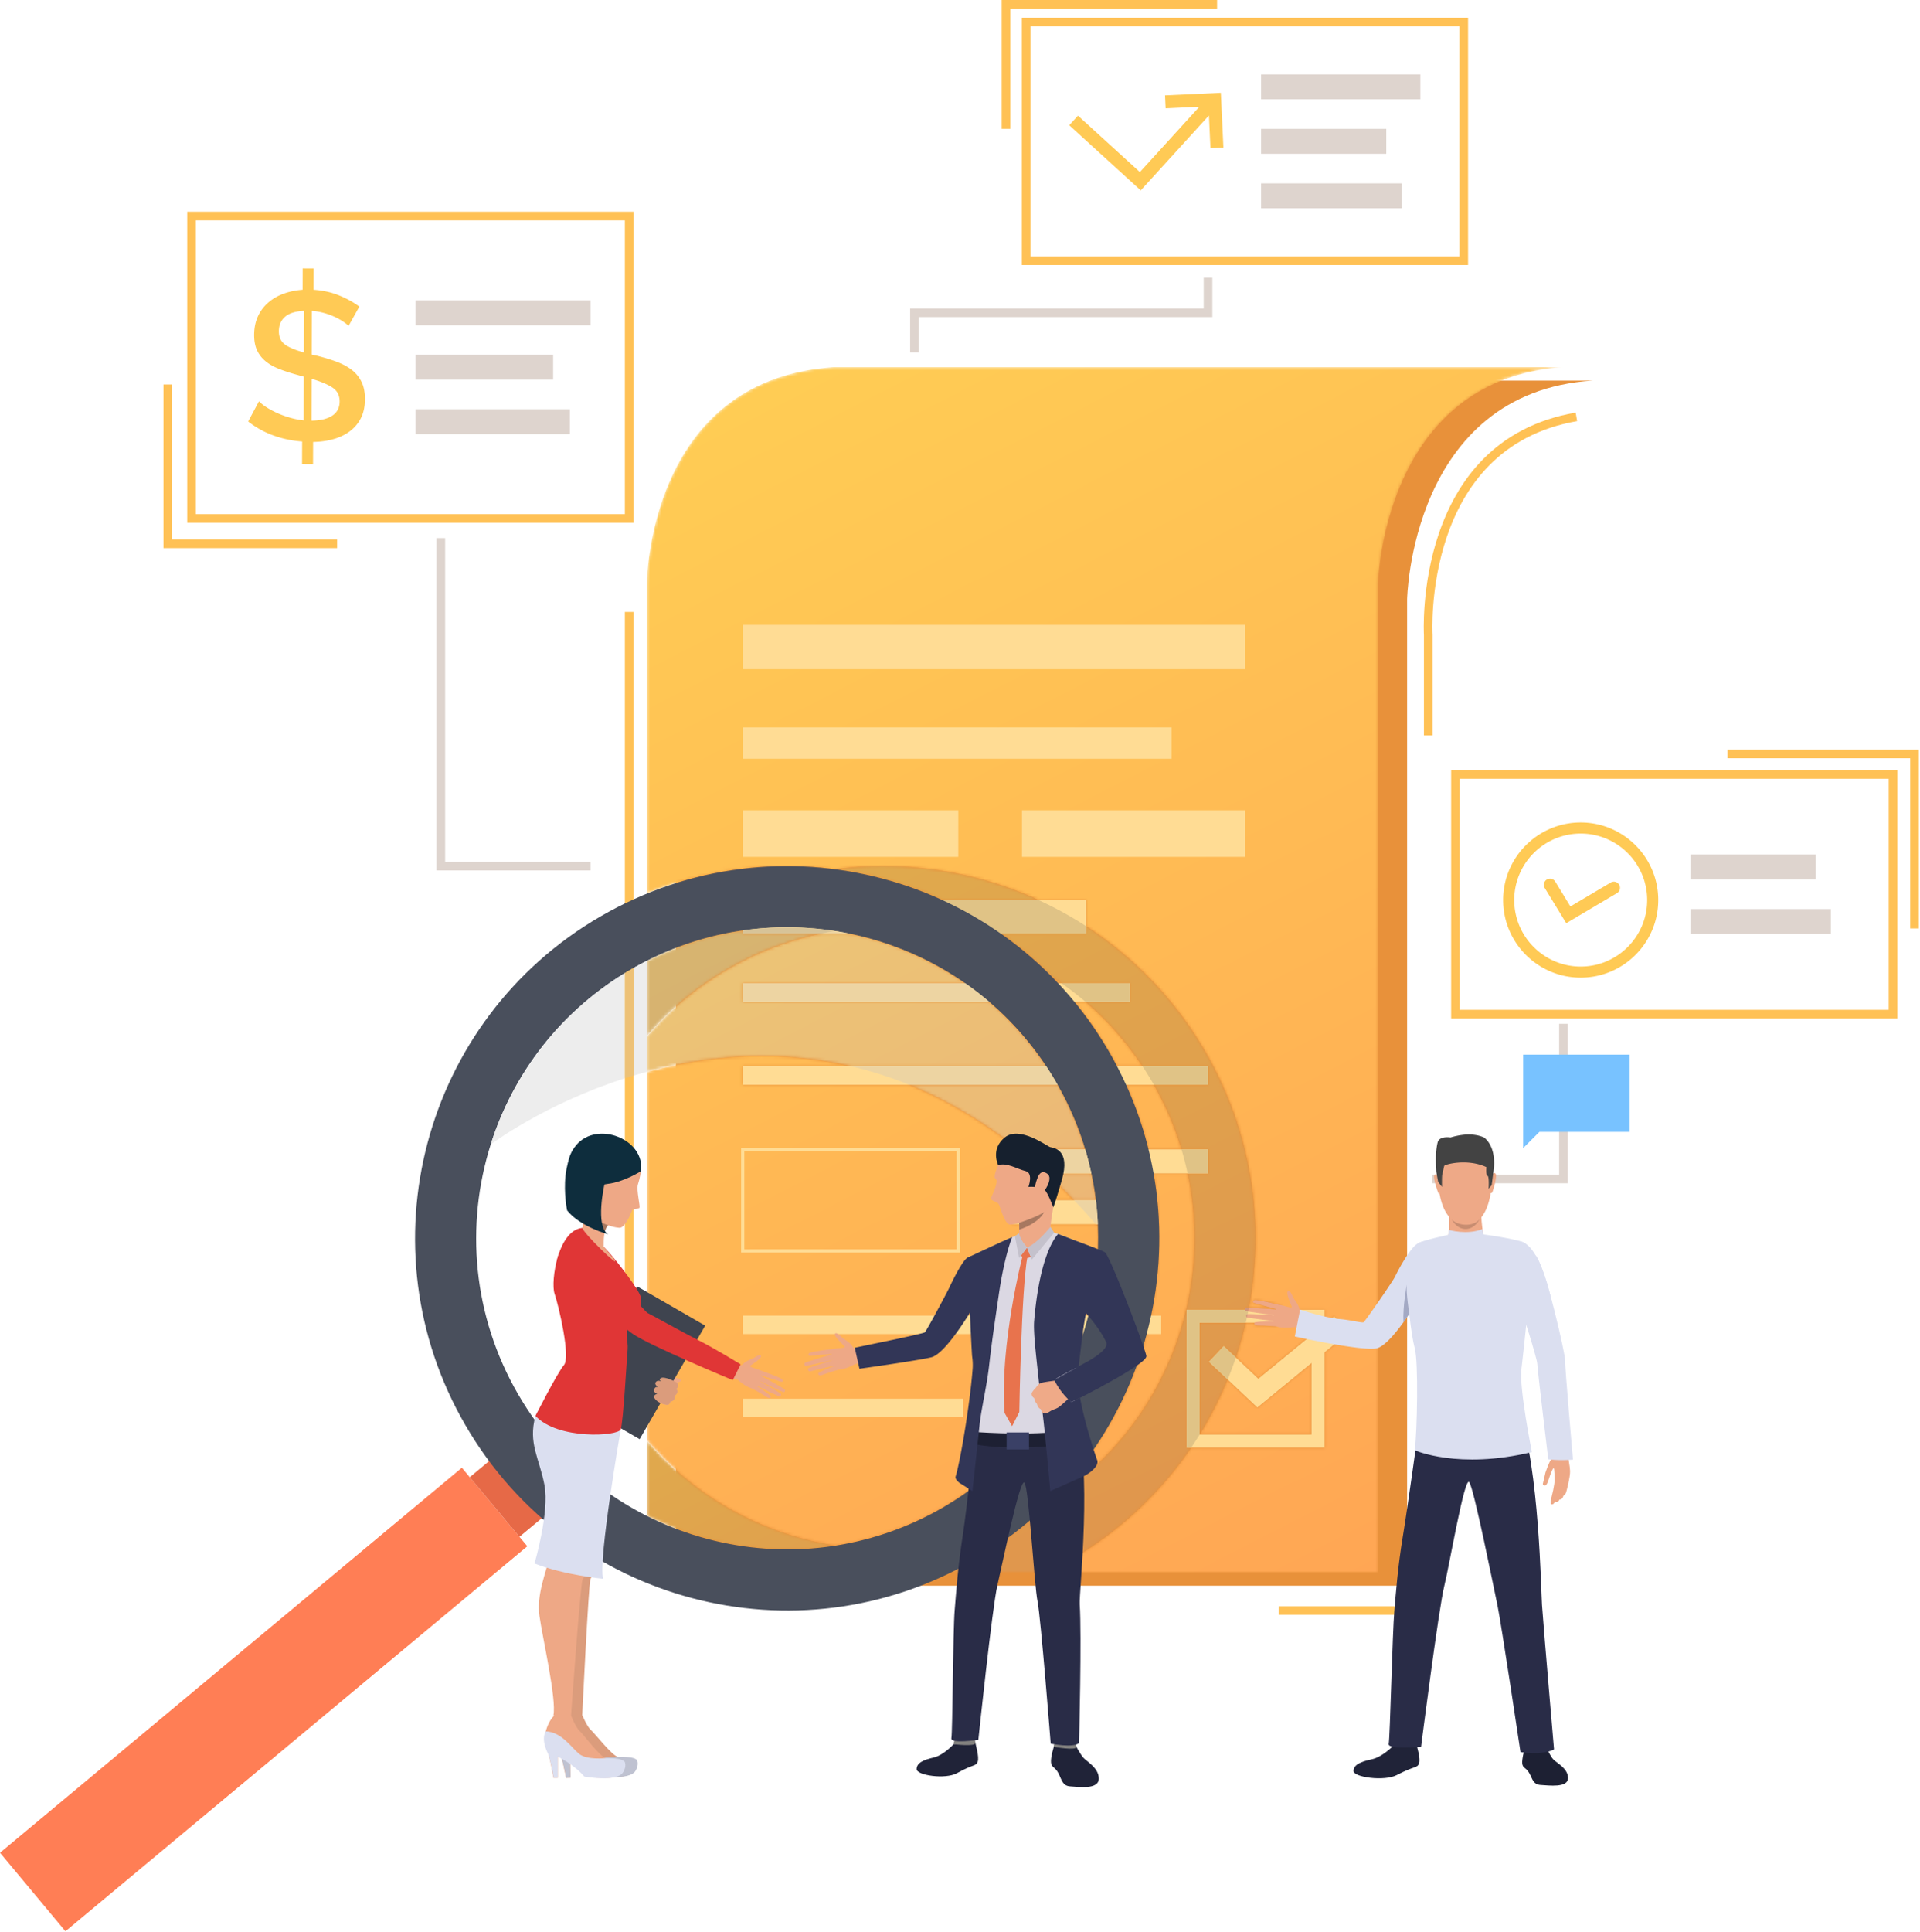 <svg xmlns="http://www.w3.org/2000/svg" xmlns:xlink="http://www.w3.org/1999/xlink" width="688" height="692" viewBox="0 0 688 692">
    <defs>
        <path id="a" d="M262.357 432.014h-118.38a136.844 136.844 0 0 0 8.15-4.367c17.886-10.387 32.451-24.29 43.338-40.334h47.743V353.23l8.374-6.884-4.917-5.981-3.457 2.841v-5.28h-15.923l.321-1.615s-7.507-1.843-9.183-1.843c-.136 0-.233.012-.283.04-.704.344-.794.828.016 1.06.813.236 8.409 2.323 8.409 2.323s-7.577-.562-10.415-.655c5.788-30.402 1.073-62.954-15.691-91.824-10.879-18.734-25.63-33.833-42.64-44.866v-9.368H140.76a133.977 133.977 0 0 0-55.707-12.151c-5.741 0-11.49.37-17.232 1.121a133.482 133.482 0 0 0-17.267-1.122c-16.88 0-33.922 3.208-50.206 9.869V78.699S.05 4.76 67.171.295h261.683c-8.398.542-15.738 2.244-22.145 4.797-43.412 17.284-44.352 73.607-44.352 73.607v353.315m-194.338-9.555c-25.823-4.038-50.047-17.089-67.67-37.825v27.151-159.092c12.388-3.364 26.31-5.664 41.22-5.664 10.29 0 21.045 1.096 32.094 3.694H34.755v6.616H94.38c12.9 5.246 26.028 12.768 39.117 23.16h-2.144v8.602h12.234c3.29 3 6.577 6.198 9.845 9.594h-22.08v8.598h29.962c.24.279.484.562.728.84 1.479 39.838-18.53 79.165-55.409 100.582-12.288 7.14-25.374 11.661-38.614 13.744m77.674-16.535c30.372-30.81 43.763-74.624 36.291-116.823h12.188c1.347 6.31 2.129 12.68 2.365 19.032.05 1.382.081 2.75.081 4.131 0 36.733-18.188 72.525-50.925 93.66m92.87-23.256h-40.086a133.602 133.602 0 0 0 10.054-19.73l10.643 10.035 19.388-15.927v25.622m-19.036-20.004l-8.056-7.596a134.7 134.7 0 0 0 3.554-12.498h3.151c-.163.306-.348 1.034 1.37 1.034.047 0 .093-.004.14-.004.1 0 .205-.004.321-.004 2.04 0 6.082.337 6.082.337l.271-1.363h12.203v4.453l-19.036 15.64M191.973 280.5h-11.808a132.607 132.607 0 0 0-8.045-23.16h9.95a111.708 111.708 0 0 1 9.903 23.16m-13.969-29.776h-9.113c-.93-1.781-1.909-3.554-2.927-5.308a133.995 133.995 0 0 0-12.389-17.848h3.933a111.077 111.077 0 0 1 20.496 23.156m-34.499 0a110.983 110.983 0 0 0-20.5-23.156h.004a111.077 111.077 0 0 1 20.496 23.156m5.428-29.772h-1.173c-.705-.747-1.417-1.49-2.133-2.219a109.4 109.4 0 0 1 3.306 2.219m-34.499 0a111.744 111.744 0 0 0-41.979-17.863h.004a111.727 111.727 0 0 1 41.975 17.863"/>
        <linearGradient id="b" x1="78.84%" x2="22.158%" y1="124.048%" y2="-21.486%">
            <stop offset="0%" stop-color="#FF9F54"/>
            <stop offset="100%" stop-color="#FFD254"/>
        </linearGradient>
        <path id="d" d="M76.226 253.15H41.731a134.546 134.546 0 0 0 8.146-4.367A133.265 133.265 0 0 0 77.94 227.06c32.738-21.134 50.926-56.927 50.926-93.66 0-1.382-.03-2.748-.081-4.13a110.874 110.874 0 0 0-2.366-19.033h7.317v-8.602h-9.516a111.708 111.708 0 0 0-9.903-23.16h19.42V71.86h-23.485a111.077 111.077 0 0 0-20.496-23.155h15.9v-6.617H81.182a109.398 109.398 0 0 0-3.307-2.218 132.488 132.488 0 0 0-18.529-15.645h30.72v-2.543c17.012 11.033 31.763 26.132 42.642 44.866 16.763 28.87 21.479 61.422 15.69 91.825-.247-.008-.46-.012-.626-.012-.202 0-.341.008-.4.023-.212.05-.379.376-.402.678h-20.906v49.389h1.65c-10.887 16.043-25.452 29.946-43.338 40.333-2.691 1.556-5.401 3.016-8.15 4.367m54.5-49.346h-.016v-40.097h16.562a134.7 134.7 0 0 1-3.554 12.497l-4.351-4.1-5.308 5.633 6.72 6.338a133.601 133.601 0 0 1-10.054 19.729M73.01 12.314H38.514A134.167 134.167 0 0 0 .07 1.284 132.765 132.765 0 0 1 17.302.161c19.245 0 38.274 4.173 55.707 12.152"/>
        <linearGradient id="e" x1="93.571%" x2="17.855%" y1="141.037%" y2="-107.313%">
            <stop offset="0%" stop-color="#E08D4D"/>
            <stop offset="100%" stop-color="#E0BB4D"/>
        </linearGradient>
        <path id="g" d="M50.783 39.362A112.027 112.027 0 0 1 .348 27.344V.194c17.624 20.735 41.848 33.786 67.67 37.824a110.91 110.91 0 0 1-17.235 1.344"/>
        <linearGradient id="h" x1="484.524%" x2="9.289%" y1="162.574%" y2="-374.831%">
            <stop offset="0%" stop-color="#E08D4D"/>
            <stop offset="100%" stop-color="#E0BB4D"/>
        </linearGradient>
        <path id="j" d="M162.042 105.266c-.244-.278-.488-.561-.728-.84h.693l.035.84m-.755-9.438h-7.855a210.654 210.654 0 0 0-9.845-9.594h16.09a110.198 110.198 0 0 1 1.61 9.594m-3.813-18.197h-23.977c-13.09-10.39-26.218-17.913-39.117-23.159h53.186c4.251 7.48 7.542 15.25 9.908 23.16M.348 49.825V10.081v27.124c7.972-9.357 17.635-17.538 28.87-24.065C40.082 6.83 51.568 2.563 63.233.22h9.222a111.744 111.744 0 0 1 41.979 17.864h-79.68V24.7h88.252a110.983 110.983 0 0 1 20.5 23.156H73.662c-11.05-2.598-21.804-3.694-32.095-3.694-14.909 0-28.83 2.3-41.22 5.664"/>
        <linearGradient id="k" x1="202.777%" x2="3.888%" y1="162.589%" y2="-89.85%">
            <stop offset="0%" stop-color="#ECAA76"/>
            <stop offset="100%" stop-color="#ECCD76"/>
        </linearGradient>
        <path id="m" d="M.348 38.367V11.243A111.002 111.002 0 0 1 34.755.347v1.035h28.478c-11.665 2.342-23.151 6.609-34.015 12.92C17.983 20.828 8.32 29.008.348 38.366"/>
        <linearGradient id="n" x1="521.394%" x2="9.996%" y1="352.632%" y2="-251.435%">
            <stop offset="0%" stop-color="#D79D70"/>
            <stop offset="100%" stop-color="#D7BD70"/>
        </linearGradient>
    </defs>
    <g fill="none" fill-rule="evenodd">
        <path fill="#E8913A" d="M570.703 136.357H309.02c-67.117 4.466-66.822 78.404-66.822 78.404v353.315H504.21V214.761s1.239-74.186 66.493-78.404"/>
        <path fill="#FFC155" d="M223.905 491.16h3.097V219.228h-3.097zM369.253 91.84h153.71V9.42h-153.71v82.42zm-3.097 3.098H526.06V6.324H366.156v88.614zM70.19 184.184h153.715V78.937H70.19v105.247zm-3.097 3.097h159.909V75.84H67.093v111.44zM523.083 361.752h153.71V279h-153.71v82.752zm-3.097 3.097h159.905v-88.946H519.986v88.946z"/>
        <g transform="translate(231.388 131.265)">
            <mask id="c" fill="#fff">
                <use xlink:href="#a"/>
            </mask>
            <path fill="url(#b)" d="M262.357 432.014h-118.38a136.844 136.844 0 0 0 8.15-4.367c17.886-10.387 32.451-24.29 43.338-40.334h47.743V353.23l8.374-6.884-4.917-5.981-3.457 2.841v-5.28h-15.923l.321-1.615s-7.507-1.843-9.183-1.843c-.136 0-.233.012-.283.04-.704.344-.794.828.016 1.06.813.236 8.409 2.323 8.409 2.323s-7.577-.562-10.415-.655c5.788-30.402 1.073-62.954-15.691-91.824-10.879-18.734-25.63-33.833-42.64-44.866v-9.368H140.76a133.977 133.977 0 0 0-55.707-12.151c-5.741 0-11.49.37-17.232 1.121a133.482 133.482 0 0 0-17.267-1.122c-16.88 0-33.922 3.208-50.206 9.869V78.699S.05 4.76 67.171.295h261.683c-8.398.542-15.738 2.244-22.145 4.797-43.412 17.284-44.352 73.607-44.352 73.607v353.315m-194.338-9.555c-25.823-4.038-50.047-17.089-67.67-37.825v27.151-159.092c12.388-3.364 26.31-5.664 41.22-5.664 10.29 0 21.045 1.096 32.094 3.694H34.755v6.616H94.38c12.9 5.246 26.028 12.768 39.117 23.16h-2.144v8.602h12.234c3.29 3 6.577 6.198 9.845 9.594h-22.08v8.598h29.962c.24.279.484.562.728.84 1.479 39.838-18.53 79.165-55.409 100.582-12.288 7.14-25.374 11.661-38.614 13.744m77.674-16.535c30.372-30.81 43.763-74.624 36.291-116.823h12.188c1.347 6.31 2.129 12.68 2.365 19.032.05 1.382.081 2.75.081 4.131 0 36.733-18.188 72.525-50.925 93.66m92.87-23.256h-40.086a133.602 133.602 0 0 0 10.054-19.73l10.643 10.035 19.388-15.927v25.622m-19.036-20.004l-8.056-7.596a134.7 134.7 0 0 0 3.554-12.498h3.151c-.163.306-.348 1.034 1.37 1.034.047 0 .093-.004.14-.004.1 0 .205-.004.321-.004 2.04 0 6.082.337 6.082.337l.271-1.363h12.203v4.453l-19.036 15.64M191.973 280.5h-11.808a132.607 132.607 0 0 0-8.045-23.16h9.95a111.708 111.708 0 0 1 9.903 23.16m-13.969-29.776h-9.113c-.93-1.781-1.909-3.554-2.927-5.308a133.995 133.995 0 0 0-12.389-17.848h3.933a111.077 111.077 0 0 1 20.496 23.156m-34.499 0a110.983 110.983 0 0 0-20.5-23.156h.004a111.077 111.077 0 0 1 20.496 23.156m5.428-29.772h-1.173c-.705-.747-1.417-1.49-2.133-2.219a109.4 109.4 0 0 1 3.306 2.219m-34.499 0a111.744 111.744 0 0 0-41.979-17.863h.004a111.727 111.727 0 0 1 41.975 17.863" mask="url(#c)"/>
        </g>
        <path fill="#FFDC94" d="M266.143 239.738H446.11v-15.88H266.143zM266.143 271.827h153.664V260.58H266.143zM266.143 306.977h77.244V290.27h-77.244zM366.214 306.977h79.896V290.27h-79.896zM266.143 334.353h123.064v-11.91H266.143zM266.143 358.833h138.654v-6.617H266.143zM266.143 388.605h166.734v-6.617H266.143zM266.724 447.572h76.083v-35.227h-76.083v35.227zm-1.162 1.161h78.406v-37.55h-78.406v37.55zM362.741 420.366h70.136v-8.602h-70.136zM362.741 438.559h49.71v-8.599h-49.71zM266.143 477.928h149.943v-6.616H266.143zM266.143 507.7h78.983v-6.616h-78.983z"/>
        <path fill="#FFCA55" d="M561.23 330.729l-7.728-12.651a2.203 2.203 0 0 1 3.759-2.295l5.463 8.947 14.526-8.598a2.202 2.202 0 0 1 2.241 3.788L561.23 330.73"/>
        <path fill="#FFCA55" d="M566.417 298.624c-13.132 0-23.817 10.685-23.817 23.819 0 13.134 10.685 23.819 23.817 23.819 13.136 0 23.822-10.685 23.822-23.82 0-13.133-10.686-23.818-23.822-23.818zm0 51.606c-15.323 0-27.79-12.466-27.79-27.787 0-15.323 12.467-27.79 27.79-27.79 15.324 0 27.79 12.467 27.79 27.79 0 15.32-12.466 27.787-27.79 27.787zM433.206 41.367l.542 11.68 4.638-.216-.913-19.593-20.008.93.217 4.637 12.094-.563-21.32 23.402-22.184-20.21-3.128 3.43L408.762 68.2l24.444-26.833M121.697 143.85c.008-2.219-.871-3.898-2.633-5.038-1.761-1.14-4.227-2.169-7.398-3.087l-.05 14.973c3.225-.039 5.71-.636 7.456-1.79 1.742-1.154 2.617-2.84 2.625-5.059zM99.924 118.67c-.008 2.117.731 3.708 2.214 4.772 1.483 1.063 3.736 2.004 6.76 2.82l.046-14.898c-3.074.141-5.346.852-6.81 2.133-1.467 1.28-2.203 3.006-2.21 5.173zm24.96-1.885c-.45-.505-1.12-1.05-1.998-1.632-.88-.582-1.901-1.14-3.059-1.674a25.013 25.013 0 0 0-3.813-1.374 21.967 21.967 0 0 0-4.27-.732l-.051 15.654 1.436.307c2.718.665 5.177 1.405 7.368 2.217 2.187.815 4.038 1.804 5.548 2.968a12.019 12.019 0 0 1 3.5 4.284c.828 1.693 1.238 3.747 1.23 6.167-.01 2.674-.499 4.952-1.459 6.84a13.35 13.35 0 0 1-3.988 4.713c-1.691 1.255-3.662 2.194-5.907 2.817-2.246.622-4.654.955-7.225.997l-.027 7.94-3.933-.012.027-8.092c-3.628-.264-7.081-.993-10.353-2.189a32.542 32.542 0 0 1-8.981-4.983l3.879-7.247c.553.607 1.359 1.265 2.412 1.974 1.057.71 2.292 1.395 3.7 2.054a34.2 34.2 0 0 0 4.647 1.754c1.684.511 3.438.87 5.25 1.077l.054-15.654c-.306-.102-.62-.192-.945-.268-.329-.077-.643-.166-.945-.268-2.67-.714-5.002-1.465-6.988-2.254-1.99-.787-3.639-1.738-4.944-2.852-1.308-1.113-2.3-2.415-2.977-3.904-.673-1.489-1.01-3.293-1.003-5.41.008-2.47.446-4.662 1.31-6.576a14.419 14.419 0 0 1 3.646-4.941c1.564-1.38 3.395-2.459 5.49-3.234 2.094-.775 4.406-1.258 6.926-1.452l.027-7.638 3.93.013-.024 7.638c3.276.212 6.3.878 9.067 1.995 2.769 1.119 5.212 2.463 7.325 4.032l-3.883 6.945z"/>
        <path fill="#DED4CE" d="M148.867 116.513h62.773v-8.933h-62.773zM148.867 136.027h49.339v-8.933h-49.339zM148.867 155.54h55.363v-8.932h-55.363zM605.728 315.084h44.852v-8.932h-44.852zM605.728 334.597h50.326v-8.931h-50.326zM451.898 35.583h57.066V26.65h-57.066zM451.898 55.097h44.851v-8.932h-44.851zM451.898 74.61h50.326V65.68h-50.326zM561.79 423.897h-48.525V420.8h45.429v-54.027h3.097v57.124M329.225 126.263h-3.097v-15.766h105.197V99.471h3.097v14.124H329.225v12.668M211.64 311.84h-55.223V192.761h3.097v115.98h52.126v3.097"/>
        <path fill="#FFC155" d="M513.335 263.474h-3.097v-35.977c-.043-.595-3.88-69.636 54.379-79.681l.526 3.052c-55.544 9.577-51.855 75.86-51.812 76.528l.004 36.078M687.584 332.614h-3.097v-60.977h-65.444v-3.097h68.54v64.074M120.787 196.361H58.576v-58.615h3.097v55.518h59.114v3.097M362.032 46.165h-3.097V0h77.19v3.097h-74.093v43.068M514.814 578.514H458.18v-3.098h53.536v-85.788h3.097v88.886"/>
        <path fill="#FFDC94" d="M429.85 513.933h40.1v-40.097h-40.1v40.097zm-4.646 4.646h49.393V469.19h-49.393v49.389z"/>
        <path fill="#FFDC94" d="M450.562 504.239L433.2 487.866l5.307-5.633 12.409 11.696 27.139-22.3 4.917 5.982-32.409 26.628"/>
        <path fill="#EEA987" d="M523.32 408.98s-9.416 1.588-7.817 16.326c1.595 14.74 9.907 13.438 10.46 13.42.558-.024 8.36.177 8.774-17.845 0 0 .116-13.325-11.417-11.9"/>
        <path fill="#EEA987" d="M519.193 434.695s.363 6.113-.21 7.433c-.573 1.32 7.523 5.451 12.575.693 0 0-1.022-6.628-.705-8.97.318-2.342-11.66.844-11.66.844M515.31 421.14s-1.046-1.091-1.41.028c-.368 1.123 1.32 5.954 1.541 6.314 0 0 .194.434.437.19.244-.24-.569-6.531-.569-6.531M534.628 420.742s1-1.134 1.41-.027c.414 1.103-1.092 6.067-1.282 6.372 0 0-.321.508-.577.28-.255-.233.45-6.625.45-6.625"/>
        <path fill="#C78D71" d="M530.207 436.755s-1.502 2.086-4.99 2.005c-3.493-.077-5.01-1.897-5.01-1.897s1.653 3.457 5.025 3.418c3.368-.034 4.975-3.526 4.975-3.526"/>
        <path fill="#1D2033" d="M554.253 626.288s1.29 2.892 2.373 4.042c1.084 1.146 5.238 3.194 5.262 6.6.023 3.694-7.004 2.668-9.753 2.533-2.749-.136-2.954-2.106-4.111-4.2-1.158-2.091-2.327-1.735-2.544-3.423-.217-1.684.887-5.459.887-5.459l7.886-.093"/>
        <path fill="#50558A" d="M554.373 625.22l.201 1.753s-4.32 1.448-8.409.151l.229-2.392 7.979.488"/>
        <path fill="#EEA886" d="M468.677 471.621s-2.842-.89-3.07-2.57c-.194-1.433-1.479-3.14-1.874-3.667-.526-.704-1.34-3.472-2.234-2.814-.898.658 1.12 4.622 1.379 5.54.255.917-3.628-.829-4.588-.589s-3.485 6.837-.682 7.724c2.803.89 6.385-.012 6.85.244.46.252 2.012.728 2.012.728l2.207-4.596"/>
        <path fill="#EEA886" d="M458.994 467.576s-8.765-2.15-9.465-1.805c-.705.345-.794.829.015 1.061.813.236 8.409 2.323 8.409 2.323s-10.802-.801-11.44-.642c-.372.089-.6 1.014-.178 1.176.422.167 11.08 1.576 11.08 1.576s-10.082-.732-10.577-.441c-.434.255-.43 1.154.313 1.258.744.105 10.066 1.312 10.066 1.312s-7.371-.07-7.646.422c-.166.302-.399 1.092 1.502 1.05 1.905-.043 6.404.333 6.404.333l1.517-7.623"/>
        <path fill="#DBDFF0" d="M510.3 462.175s-2.277 4.018-5.32 8.537c-.279.414-.565.836-.855 1.254l-.004.008c-.395.569-.802 1.142-1.212 1.71a87.31 87.31 0 0 1-1.498 2.01c-2.823 3.659-5.796 6.771-8.05 7.329-4.877 1.2-29.392-4.235-29.392-4.235l1.897-9.637s8.595 2.923 14.337 3.403c3.523.295 7.917 1.452 8.436 1.123.522-.325 10.577-14.828 11.293-16.392.72-1.564 3.933-7.7 6.67-10.635 2.741-2.934 5.719-1.816 5.719-1.816 8.215 5.347-2.021 17.34-2.021 17.34"/>
        <path fill="#202338" d="M499.223 625.433s-3.79 3.983-7.638 4.816c-3.852.832-6.543 1.897-6.57 4.18-.031 2.285 11.072 3.791 15.478 1.488 6.574-3.434 7.24-2.4 7.972-4.12.727-1.715-.875-6.31-.829-6.856.058-.678-8.413.491-8.413.491"/>
        <path fill="#2F6B8C" d="M499.65 623.528s-.5 1.866-.427 1.904c.074.043 8.672 1.003 8.413-.491-.213-1.216-.511-2.532-.511-2.532l-7.476 1.119"/>
        <path fill="#292C47" d="M508.321 511.525s-3.98 28.924-5.61 38.703c-1.9 11.433-2.543 20.88-3.073 26.795-.666 7.441-1.553 45.533-2.021 47.709-.465 2.176 11.599 1.045 11.599 1.045s6.322-49.656 8.308-57.58c1.85-7.384 7.236-39.262 8.924-37.245 1.688 2.013 8.904 38.39 10.155 44.209 1.246 5.819 8.238 52.501 8.238 52.501s7.484 1.36 12.021-.929c0 0-3.515-40.832-4.313-51.746-.305-4.158-1.045-49.85-8.076-68.251-3.716-9.725-36.152 4.789-36.152 4.789"/>
        <path fill="#DBDFF0" d="M520.006 442.155s-10.539 2.18-11.79 3.287c-1.354 1.181-3.75 12.722-3.894 15.935-.14 3.214 1.27 16.644 2.629 21.642 1.359 5.002.863 29.602.008 36.532 0 0 15.613 6.992 41.967.646 0 0-4.588-22.81-3.752-29.663 1.069-8.777 3.171-30.318 3.171-30.318s.066-13.179-1.793-14.75c-1.854-1.572-15.524-3.31-15.524-3.31h-11.022"/>
        <path fill="#DBDFF0" d="M540.602 444.83s-6.601 1.82-2.97 13.934c2.846 9.49 3.23 11.526 3.23 11.526l15.23-3.802s-3.899-20.047-11.189-21.77c0 0-2.884-.526-4.301.113"/>
        <path fill="#A3A9C4" d="M504.98 470.712c-.279.414-.565.836-.855 1.254l-.004.008c-.395.569-.802 1.142-1.212 1.71-.31-5.64 1.173-13.468 1.173-13.468-.286 2.62.898 10.496.898 10.496"/>
        <path fill="#DBDFF0" d="M508.33 471.888h6.468v-9.88h-6.469zM519.243 440.622s6.512 1.917 11.97-.337l.376 2.668s-7.317 2.78-13.035 1.506l.689-3.837"/>
        <path fill="#EEA886" d="M556.591 519.171s-.557 3.411-1.014 4.05c-.46.639-1.665 3.829-1.785 4.274-.116.449-.82 3.655-.944 4.061-.124.407.797 1.01 1.393.143.372-.542.991-2.62 1.25-3.294.256-.67 1.042-2.8 1.282-2.42.236.376.26 3.202.318 3.926.058.724-.345 2.97-.535 3.898-.19.933-1.312 4.84-.816 5.033.499.198.913.128 1.521-.929 0 0 1.026.534 1.58-.755 0 0 .91.302 1.42-1.378 0 0 .632-.368.864-.972.232-.6 1.556-5.737 1.486-7.816-.07-2.08-.596-3.512-.55-4.983.051-1.467.717-4.626.717-4.626l-6.187 1.788"/>
        <path fill="#DBDFF0" d="M554.795 522.772s3.631.573 8.854.135c0 0-2.958-33.6-2.803-35.502.14-1.753-6.783-32.973-10.589-37.704l-5.784 18.258c.438-.14 6.296 18.622 6.377 20.558.108 2.59 3.945 34.255 3.945 34.255"/>
        <path fill="#434343" d="M514.64 418.427c-.29-3.914.003-7.15.51-9.149.628-2.462 4.612-1.784 4.612-1.784 6.078-1.82 9.744-.984 12.048.004 3.445 2.822 3.709 7.63 3.55 10.278l-.21 1.87-.003.02c-.314 2.632-.631 4.92-.631 4.92l-1.096 1.266s.283-4.386-.39-4.63c-.365-.132-.45-1.018-.454-1.808-.004-.677.058-1.29.058-1.29-7.03-3.236-14.924-.928-15.099-.48-.112.28-.27 1.12-.43 1.867-.096.453-.189.867-.266 1.103-.21.624-.128 4.58-.128 4.58l-1.37-1.792s-.175-.852-.403-2.137a73.464 73.464 0 0 1-.229-1.379s-.062-.557-.07-1.46"/>
        <path fill="#78C2FF" d="M583.967 377.815h-38.17v33.492l5.827-5.827h32.343v-27.665"/>
        <g transform="translate(299.14 310.13)">
            <mask id="f" fill="#fff">
                <use xlink:href="#d"/>
            </mask>
            <path fill="url(#e)" d="M76.226 253.15H41.731a134.546 134.546 0 0 0 8.146-4.367A133.265 133.265 0 0 0 77.94 227.06c32.738-21.134 50.926-56.927 50.926-93.66 0-1.382-.03-2.748-.081-4.13a110.874 110.874 0 0 0-2.366-19.033h7.317v-8.602h-9.516a111.708 111.708 0 0 0-9.903-23.16h19.42V71.86h-23.485a111.077 111.077 0 0 0-20.496-23.155h15.9v-6.617H81.182a109.398 109.398 0 0 0-3.307-2.218 132.488 132.488 0 0 0-18.529-15.645h30.72v-2.543c17.012 11.033 31.763 26.132 42.642 44.866 16.763 28.87 21.479 61.422 15.69 91.825-.247-.008-.46-.012-.626-.012-.202 0-.341.008-.4.023-.212.05-.379.376-.402.678h-20.906v49.389h1.65c-10.887 16.043-25.452 29.946-43.338 40.333-2.691 1.556-5.401 3.016-8.15 4.367m54.5-49.346h-.016v-40.097h16.562a134.7 134.7 0 0 1-3.554 12.497l-4.351-4.1-5.308 5.633 6.72 6.338a133.601 133.601 0 0 1-10.054 19.729M73.01 12.314H38.514A134.167 134.167 0 0 0 .07 1.284 132.765 132.765 0 0 1 17.302.161c19.245 0 38.274 4.173 55.707 12.152" mask="url(#f)"/>
        </g>
        <path fill="#E0C386" d="M389.207 334.353h-30.72a133.103 133.103 0 0 0-20.833-11.91h34.495a133.387 133.387 0 0 1 17.058 9.367v2.543M404.797 358.833h-15.9a111.188 111.188 0 0 0-8.576-6.617h24.476v6.617M432.877 388.605h-19.42c-.177-.31-.355-.62-.537-.93a113.784 113.784 0 0 0-3.527-5.687h23.484v6.617M432.877 420.366h-7.317a110.725 110.725 0 0 0-2.199-8.602h9.516v8.602M426.853 518.579h-1.65V469.19h20.907c-.015.22.046.43.225.5.07.027.414.089.94.17-.062.306-.124.612-.19.917a.8.8 0 0 0-.247.047c-.36.209-.418.863-.004 1.142-.135.623-.279 1.247-.422 1.87H429.85v40.097h.015a133.967 133.967 0 0 1-3.012 4.646"/>
        <path fill="#E0C386" d="M439.92 494.204l-6.721-6.338 5.307-5.633 4.352 4.1a136.311 136.311 0 0 1-2.939 7.87"/>
        <path fill="#D1957A" d="M446.834 471.966c-.414-.279-.356-.933.004-1.142a.8.8 0 0 1 .248-.047c-.082.395-.167.794-.252 1.189m.441-2.106c-.526-.081-.87-.143-.94-.17-.179-.07-.24-.28-.225-.5.023-.302.19-.627.403-.677.058-.016.197-.024.398-.024.167 0 .38.004.628.012-.086.457-.175.906-.264 1.359"/>
        <g transform="translate(231.388 515.706)">
            <mask id="i" fill="#fff">
                <use xlink:href="#g"/>
            </mask>
            <path fill="url(#h)" d="M50.783 39.362A112.027 112.027 0 0 1 .348 27.344V.194c17.624 20.735 41.848 33.786 67.67 37.824a110.91 110.91 0 0 1-17.235 1.344" mask="url(#i)"/>
        </g>
        <path fill="#E0C386" d="M299.221 333.53a111.657 111.657 0 0 0 0-.001"/>
        <path fill="#FF7E55" d="M23.45 691.88L188.96 553.94l-23.453-28.138L0 663.741l23.45 28.138"/>
        <path fill="#E66947" d="M186.134 550.554l8.843-7.368-17.801-21.359-8.843 7.368 17.801 21.359"/>
        <path fill="#494F5C" d="M185.712 499.581c-16.4-28.238-19.001-60.701-9.88-89.567 8.069-25.525 25.304-48.239 50.28-62.742 53.213-30.903 121.406-12.814 152.309 40.4 9.485 16.333 14.355 34.08 15.01 51.727 1.478 39.838-18.53 79.164-55.41 100.582-53.213 30.906-121.406 12.814-152.309-40.4m-18.931 10.995c36.973 63.671 118.565 85.313 182.235 48.336 63.671-36.973 85.31-118.56 48.336-182.232-36.977-63.672-118.565-85.313-182.236-48.338-63.67 36.975-85.312 118.564-48.335 182.234"/>
        <path fill="#EDEDED" d="M175.832 410.014c7.828-24.766 24.286-46.884 48.073-61.425v37.693c-29.191 9.396-48.073 23.732-48.073 23.732m51.17-24.696V346.76c1.564-.89 3.144-1.738 4.735-2.547v39.745c-1.603.437-3.186.89-4.735 1.359"/>
        <path fill="#EDC176" d="M223.905 386.282v-37.693a103.651 103.651 0 0 1 3.097-1.828v38.557c-1.041.313-2.083.638-3.097.964"/>
        <g transform="translate(231.388 334.132)">
            <mask id="l" fill="#fff">
                <use xlink:href="#j"/>
            </mask>
            <path fill="url(#k)" d="M162.042 105.266c-.244-.278-.488-.561-.728-.84h.693l.035.84m-.755-9.438h-7.855a210.654 210.654 0 0 0-9.845-9.594h16.09a110.198 110.198 0 0 1 1.61 9.594m-3.813-18.197h-23.977c-13.09-10.39-26.218-17.913-39.117-23.159h53.186c4.251 7.48 7.542 15.25 9.908 23.16M.348 49.825V10.081v27.124c7.972-9.357 17.635-17.538 28.87-24.065C40.082 6.83 51.568 2.563 63.233.22h9.222a111.744 111.744 0 0 1 41.979 17.864h-79.68V24.7h88.252a110.983 110.983 0 0 1 20.5 23.156H73.662c-11.05-2.598-21.804-3.694-32.095-3.694-14.909 0-28.83 2.3-41.22 5.664" mask="url(#l)"/>
        </g>
        <path fill="#EDD4A2" d="M303.844 334.353h-9.222a109.27 109.27 0 0 1 4.6-.824c1.544.242 3.089.517 4.622.824M354.394 358.833h-88.251v-6.617h79.68a110.387 110.387 0 0 1 8.571 6.617M378.955 388.605h-53.187a140.633 140.633 0 0 0-20.716-6.617h69.842a116.008 116.008 0 0 1 3.035 4.847l.012.016c.034.066.073.124.108.19.008.011.012.015.015.027.09.143.175.29.26.437.03.054.066.112.097.167.178.313.36.623.534.933M391.065 420.366h-16.09a190.526 190.526 0 0 0-10.09-8.602h23.977c.852 2.85 1.587 5.718 2.203 8.602M393.396 438.559h-.693a236.32 236.32 0 0 0-7.883-8.599h7.855c.353 2.865.593 5.734.72 8.599"/>
        <g transform="translate(231.388 332.971)">
            <mask id="o" fill="#fff">
                <use xlink:href="#m"/>
            </mask>
            <path fill="url(#n)" d="M.348 38.367V11.243A111.002 111.002 0 0 1 34.755.347v1.035h28.478c-11.665 2.342-23.151 6.609-34.015 12.92C17.983 20.828 8.32 29.008.348 38.366" mask="url(#o)"/>
        </g>
        <path fill="#D7C398" d="M294.622 334.353h-28.479v-1.035a111.088 111.088 0 0 1 15.811-1.133h.02c5.791.002 11.556.453 17.247 1.344a109.27 109.27 0 0 0-4.6.824"/>
        <path fill="#6E727B" d="M378.42 387.672c-.03-.055-.065-.113-.096-.167.03.054.066.112.097.167m-152.31-40.4c17.608-10.224 36.85-15.086 55.843-15.087-5.261.001-10.55.375-15.811 1.133a111.002 111.002 0 0 0-34.406 10.896 114.138 114.138 0 0 0-5.625 3.058"/>
        <path fill="#EEA987" d="M228.74 488.815s2.556 2.52 3.45 2.392c.89-.124 2.257.52 3.082.562.82.042 3.1-.635 3.918-.283.332.143 2.044 1.82 2.752 2.036.709.221 2.195.488 1.998 1.092-.198.6-1.591.72-1.591.72s.635.24.627.825c-.02 1.134-.662 1.432-.662 1.432s.495.662.368 1.13c-.28 1.035-.91 1.306-.91 1.306s.162.592-.178 1.235c-.442.824-1.379.809-1.379.809s-.31 1.161-.983 1.215c-.674.058-1.2-.263-1.734-.36-.535-.1-4.898-2.423-7.267-5.253-2.366-2.834-5.32-4.739-5.32-4.739l3.83-4.12"/>
        <path fill="#1D3B54" d="M206.986 441.47s.19 3.717 2.304 7.832c2.114 4.116 2.114 9.9 2.416 11.862.302 1.96 5.8 20.868 6.275 21.394.477.527 2.15 1.25 5.529 6.977 3.376 5.726 10.45 11.007 10.45 11.007l-5.858 5.749s-15.692-10.856-18.077-17.043c-2.55-6.608-8.091-25.552-8.091-25.552s-5.741-18.885 5.052-22.226"/>
        <path fill="#3F444F" d="M229.205 515.575l-24.367-14.073 23.476-40.667 24.372 14.07-23.481 40.67"/>
        <path fill="#DB9C7C" d="M208.593 614.321s1.77 4.278 3.16 5.46c1.393 1.18 7.572 9.217 9.701 9.624 2.133.402 6.384.681 6.558 1.587.17.906.275 5.3-5.784 5.443-6.058.144-7.654.027-9.129-1.451-1.475-1.483-7.259-5.742-8.85-5.703l.178 7.576-1.59.035s-1.74-9.357-2.994-11.146c-1.254-1.789-.123-8.486 2.916-11.285 3.043-2.8 5.834-.14 5.834-.14"/>
        <path fill="#BFC2D1" d="M221.454 629.405s-6.72.917-9.578-1.29c-2.857-2.206-6.442-7.688-12.145-7.8 0 0-2.044 2.613 1.3 8.594 0 0 1.855 6.845 1.805 7.983l1.591-.035-.178-7.576s5.71 2.516 9.656 6.895c0 0 11.622 1.847 13.81-1.765 0 0 1.207-1.812.673-3.582-.534-1.765-6.934-1.424-6.934-1.424"/>
        <path fill="#DB9C7C" d="M195.829 503.627s-7.108 8.63 1.8 24.027c0 0 .763 7.867.914 10.82.15 2.955 2.055 13.996 1.033 19.362-1.022 5.362-4.363 13.41-3.112 21.104 1.246 7.692 6.949 29.9 5.853 35.594l6.319-.15s2.257-47.04 2.954-48.7c.7-1.661 3.492-5.258 3.155-12.564-.34-7.301 7.15-37.22 7.116-45.517-.031-8.296-26.032-3.976-26.032-3.976"/>
        <path fill="#EEA886" d="M204.578 614.465s1.669 4.32 3.032 5.532c1.366 1.212 7.352 9.396 9.473 9.849 2.122.457 6.365.836 6.516 1.742.151.91.151 5.304-5.912 5.304-6.059 0-7.65-.15-9.09-1.665-1.44-1.517-7.124-5.911-8.715-5.911v7.576h-1.591s-1.514-9.396-2.73-11.212c-1.211-1.82.078-8.486 3.183-11.215 3.109-2.726 5.834 0 5.834 0"/>
        <path fill="#DBDFF0" d="M217.083 629.846s-6.744.759-9.547-1.514c-2.803-2.272-6.256-7.84-11.955-8.087 0 0-2.106 2.566 1.095 8.622 0 0 1.692 6.89 1.615 8.025h1.591v-7.576s5.649 2.652 9.493 7.123c0 0 11.572 2.122 13.845-1.44 0 0 1.25-1.78.758-3.562-.491-1.78-6.895-1.591-6.895-1.591"/>
        <path fill="#EEA886" d="M194.439 503.5s-7.306 8.455 1.235 24.06c0 0 .573 7.883.654 10.841.081 2.954 1.727 14.042.577 19.38-1.15 5.336-4.68 13.303-3.616 21.023 1.068 7.72 6.24 30.055 5.01 35.722h6.326s3.364-46.973 4.104-48.614c.739-1.645 3.615-5.176 3.449-12.486-.163-7.305 10.1-35.312 10.267-43.604.163-8.293-28.006-6.323-28.006-6.323"/>
        <path fill="#DBDFF0" d="M222.445 512.04s-8.138 46.806-6.334 53.543c0 0-13.74-1.258-24.584-5.474 0 0 5.413-18.32 3.585-28.034-1.827-9.71-5.954-15.025-3.232-24.84 2.717-9.814 30.565 4.805 30.565 4.805"/>
        <path fill="#EEA886" d="M262.655 489.078s2.625.736 3.643-.441c.863-1.003 2.706-1.673 3.271-1.878.755-.279 2.765-1.994 3.125-1.041.356.948-3.175 2.988-3.83 3.561-.654.577 3.199 1.177 3.814 1.843.62.666-.74 6.988-3.333 6.272-2.598-.72-4.898-3.202-5.382-3.237-.48-.034-1.908-.449-1.908-.449l.6-4.63"/>
        <path fill="#EEA886" d="M272.113 490.812s7.805 2.726 8.169 3.345c.371.616.197 1.03-.542.806-.74-.225-7.616-2.42-7.616-2.42s8.692 4.781 9.102 5.223c.244.259-.042 1.08-.453.995-.406-.082-9.291-4.329-9.291-4.329s8.107 4.48 8.343 4.948c.205.414-.248 1.1-.871.81-.627-.291-8.386-4.023-8.386-4.023s5.695 3.631 5.66 4.146c-.023.314-.236 1.038-1.676.054-1.444-.983-5.083-2.946-5.083-2.946l2.644-6.609M216.859 407.741c3.697-.073 11.827 2.014 12.81 11.828 0 0-.367 2.629-1.068 4.68-.697 2.052.987 8.212.496 8.502-.496.287-2.505.616-2.505.616s-2.343 6.609-4.681 6.485c-2.342-.12-11.154-2.203-15.099-10.62-3.941-8.416-4.87-21.189 10.047-21.49"/>
        <path fill="#0E2D3D" d="M229.67 419.569s-6.106 3.914-12.072 4.572c-5.966.654-9.938 6.686-9.938 6.686s-8.73-11.614-1.177-20.592c7.557-8.978 24.8-2.025 23.186 9.334"/>
        <path fill="#E03636" d="M209.387 439.856s6.57 6.237 9.032 9.032c2.466 2.791 10.511 12.892 11.25 15.931.74 3.04-2.19 7.426-4.188 9.524-1.836 1.932-.326 6.407-.573 8.95-.248 2.548-1.56 26.2-2.463 28.747-.906 2.543-22.602 3.817-30.565-4.805 0 0 7.735-15.315 10.197-18.192 2.463-2.873-1.889-21.27-3.368-25.622-1.475-4.351 1.316-23.728 10.678-23.565"/>
        <path fill="#EEA886" d="M208.732 439.852c.573-3.04 0-7.434 0-7.434s11.112 5.134 9.187 6.528c-.499.364-.847 1.06-1.084 1.897-.677 2.37-.487 5.842-.487 5.842l3.685 4.39c3.256 4.468-11.58-9.744-11.3-11.223M215.136 423.797c0-1.15-1.231-2.916-3.163-1.394-1.928 1.517.453 7.061 2.013 6.57 1.56-.492 1.15-3.984 1.15-5.176"/>
        <path fill="#A77860" d="M217.92 438.946c-.5.364-.922 1.316-1.158 2.152-4.31-2.582-6.357-6.713-6.423-6.833 2.354 2.9 7.58 4.68 7.58 4.68"/>
        <path fill="#E03636" d="M201.497 446.956s5.497-4.36 9.334-1.436c3.84 2.923 4.56 5.85 5.726 7.557 1.169 1.711 14.828 17.027 15.513 17.305.685.283 12.044 6.632 18.223 9.768 6.059 3.074 15.099 8.63 15.099 8.63l-2.83 5.64s-30.364-12.59-35.955-16.655c-5.459-3.964-21.343-16.798-21.343-16.798s-9.904-4.716-3.767-14.011"/>
        <path fill="#DB9C7C" d="M242.027 494.998s-3.767-1.925-5.06-1.363c-1.293.557.027 1.328.027 1.328s-1.293-.782-2.005.166c-.709.949.887 1.766.887 1.766s-1.139-.333-1.476.859c-.336 1.192 1.135 1.576 1.135 1.576s-1.84.41-.922 1.692c1.549 2.156 4.62 2.264 4.62 2.264s.739-.046.982-1.215c0 0 1.832.015 1.557-2.044 0 0 1.73-1.146.542-2.436 0 0 1.77-1.328-.287-2.593"/>
        <path fill="#0E2D3D" d="M216.592 424.304s-3.434 14.975 1.327 17.875c0 0-10.112-2.738-14.707-8.568 0 0-5.08-24.259 10.724-26.977 15.625-2.683 2.656 17.67 2.656 17.67"/>
        <path fill="#202338" d="M385.378 625.22s1.734 3.232 2.865 4.518c1.134 1.285 5.47 3.577 5.493 7.39.027 4.131-7.31 2.985-10.178 2.834-2.869-.15-3.086-2.357-4.293-4.7-1.208-2.338-2.428-1.943-2.652-3.829-.229-1.889 1.169-6.213 1.169-6.213h7.596M341.707 624.844s-3.538 3.945-7.127 4.774c-3.59.828-6.098 1.881-6.125 4.146-.027 2.265 10.33 3.76 14.437 1.475 6.128-3.407 6.752-2.38 7.433-4.084.678-1.704-.817-6.26-.774-6.803.054-.666-7.844.492-7.844.492"/>
        <path fill="#81807E" d="M342.102 622.955s-.465 1.85-.395 1.889c.07.039 8.088.995 7.844-.492-.198-1.2-.476-2.508-.476-2.508l-6.973 1.11M377.882 623.973s-.336 1.765-.27 1.804c.061.043 8.13 1.483 8.083.02-.035-1.162-.743-2.52-.743-2.52l-7.07.696"/>
        <path fill="#292C47" d="M349.392 512.26s-2.915 28.32-4.433 38.015c-1.773 11.336-2.373 20.7-2.869 26.57-.62 7.38-.74 43.678-1.177 45.835-.433 2.16 9.66.596 9.66.596s4.967-47.43 6.818-55.289c1.726-7.317 8.13-38.823 9.702-36.822 1.575 1.998 3.526 36.764 4.692 42.536 1.165 5.773 4.711 50.953 4.711 50.953s8.034 1.603 10.17-.209c0 0 .973-38.935.23-49.756-.283-4.124 4.831-49.443-1.727-67.69-3.465-9.64-35.777 5.262-35.777 5.262"/>
        <path fill="#DBD8E3" d="M375.571 505.985s-1.947-2.942-4.007-3.322c-2.06-.375 28.382-15.095 28.3-20.352-.061-4.263-11.048-12.68-11.048-12.68-.233.844-3.303 13.918-3.411 19.532-.116 5.827.348 25.87.348 25.87l-7.805 2.09-24.925.232-5.687-2.322s.624-6.446.852-10.972c.143-2.877.705-8.03.561-13.047 0 0 .09-5.289-.437-7.565-.054-10.055-.662-20.008-.662-20.008-.34-4.557-.573-8.82-.709-12.795 1.1-.581 2.424-1.263 3.48-1.766 3.276-1.56 7.837-3.658 10.764-5.002 1.715-.786 3.391-1.363 3.391-1.363s11.7-1.119 12.648-1.06c.302.019 1.766.526 3.682 1.258 4.15 1.575 12.145 4.781 13.419 5.695 1.87 1.335 14.1 33.69 14.278 35.912.321 4.007-33.032 21.665-33.032 21.665"/>
        <path fill="#1D2033" d="M348.087 512.903s17.12 1.46 32.114 0v4.92s-22.327 2.134-32.865-.936l.751-3.984"/>
        <path fill="#323657" d="M346.67 450.572c.132 4.042.326 8.378.67 13.02 0 0 .325 11.336.976 22.09.224 1.542.337 3.117.209 4.728a186.9 186.9 0 0 1-.666 6.794l-.008.09c-.066.568-.135 1.141-.201 1.718l-.004.027c-1.456 11.979-3.922 25.723-5.207 29.88-.275.872.666 1.673 1.332 2.293l4.684 2.95s1.932-17.77 2.57-23.802c.62-5.823 2.564-13.632 3.42-21.24 1.08-9.651 2.566-19.105 3.371-24.723 2.087-14.623 4.875-21.165 4.875-21.165-1.332.398-16.02 7.34-16.02 7.34M396.373 480.828c2.028 4.448-18.634 12.385-18.17 13.484 1.12 2.637 5.676 8.003 5.676 8.003s27.21-13.458 26.907-16.508c-.224-2.223-12.97-35.808-14.835-37.148-1.08-.774-9.071-3.608-12.993-5.153-.716-.282-3.163-1.2-3.806-1.444-.828.926-6.566 7.252-8.587 31.158-.34 4.027.736 12.56 1.456 19.524.767 7.43 1.618 13.225 2.242 19.44a2072.701 2072.701 0 0 1 2.086 21.978l12.18-5.42c1.97-.988 5.381-3.562 4.642-5.637-2.818-7.89-7.042-22.838-7.046-29.76 0 0 1.99-19.099 3.066-22.827 0 0 4.91 5.331 7.182 10.31"/>
        <path fill="#EEA987" d="M376.144 442.697s.081-4.014 1.63-12.14c.414-2.177-12.629 5.721-12.629 5.721s.043.763.066 1.793c.015.542.023 1.157.02 1.777 0 .22 0 .437-.008.65a20.917 20.917 0 0 1-.086 1.595c-.05.48-.336 1.332-.437 1.564-.538 1.243 7.054 2.184 11.444-.96"/>
        <path fill="#E8734D" d="M368.006 446.906l-2.164 2.903s1.27 1.696 3.52.445l-1.356-3.348"/>
        <path fill="#E8734D" d="M366.423 449.93s-8.2 31.564-6.508 56.136l2.756 4.863 2.583-5.095s.708-43.95 2.954-55.982l-1.785.077"/>
        <path fill="#EEA987" d="M365.691 444.2l2.315 2.706s3.713-.72 4.805-2.66c1.092-1.94-7.12-.047-7.12-.047"/>
        <path fill="#C4C1CC" d="M365.16 441.83s.268 2.064 2.846 5.076l-2.814 3.778-1.522-7.84 1.49-1.014M376.396 439.53s-4.634 5.893-8.39 7.376l1.746 4.32 7.983-9.648-1.34-2.048"/>
        <path fill="#EEA886" d="M299.012 483.197s-8.59 1.003-9.07 1.553c-.485.55-.373 1.018.44.956.806-.058 8.34-.724 8.34-.724s-9.846 2.907-10.345 3.264c-.294.209-.124 1.118.314 1.13.441.008 10.402-2.307 10.402-2.307s-9.187 2.733-9.508 3.163c-.279.375.085 1.188.782 1.033.697-.154 9.404-2.199 9.404-2.199s-6.531 2.42-6.578 2.958c-.027.33.082 1.12 1.746.442 1.661-.678 5.78-1.855 5.78-1.855l-1.707-7.414"/>
        <path fill="#EEA886" d="M309.167 483.604s-2.861.15-3.732-1.297c-.743-1.231-2.56-2.346-3.12-2.691-.748-.457-2.571-2.69-3.098-1.792-.526.894 2.838 3.81 3.43 4.552.597.744-3.527.473-4.278 1.01-.75.543-.344 7.364 2.486 7.225 2.826-.14 5.625-2.16 6.136-2.087.507.074 2.064-.019 2.064-.019l.112-4.901"/>
        <path fill="#323657" d="M307.975 490.348s21.068-2.95 25.745-4.1c2.16-.534 5.01-3.515 7.716-7.027a87.336 87.336 0 0 0 2.598-3.566v-.003c3.322-4.793 5.923-9.389 5.923-9.389s9.81-11.498 1.936-16.624c0 0-3.372-.074-5.223.933-1.904 1.034-5.962 9.505-6.65 11.007-.69 1.498-8.147 15.431-8.646 15.745-.5.314-7.94 1.932-11.258 2.621-4.805 1.003-13.83 2.877-13.83 2.877l1.689 7.526"/>
        <path fill="#3A4066" d="M360.712 519.24h8.007v-6.073h-8.007z"/>
        <path fill="#EFAA88" d="M374.088 506.345s.995-.039 1.421-.267c0 0 .747-.48 1.297-.786.174-.097.33-.178.434-.22.441-.175 1.455-.427 2.396-1.143.937-.712 3.992-3.573 3.992-3.573l-1.975-3.036-.91-3.008s-7.127.709-8.08 1.274a2.163 2.163 0 0 0-.259.174c-.759.558-1.092 1.29-1.455 1.626-.132.124-1.375 1.456-1.305 1.994.097.747.464 1.227.929 1.456 0 0 .252 1.455 1.007 2.106 0 0 .185 1.351 1.355 1.893 0 0 .344 1.351 1.153 1.51"/>
        <path fill="#323657" d="M383.88 502.315s-3.961-3.252-6.106-8.003l12.16-6.659 4.515 9.187-10.57 5.475"/>
        <path fill="#EEA886" d="M358.277 416.286s-2.865 5.312-1.444 6.136c1.173.685-1.374 5.897-1.707 6.748-.333.852 2.125 1.471 2.648 2.017.522.55 2.071 7.294 4.096 7.5 2.025.2 11.15-2.97 13.631-5.556 2.486-2.582 4.526-14.251 2.865-19.172-1.657-4.92-15.029-6.953-20.089 2.327"/>
        <path fill="#16202E" d="M357.708 417.436s-2.927-5.738 2.389-9.993c5.311-4.254 15.106 3.214 16.21 3.5 1.103.283 7.367.716 4.204 11.712-2.714 9.446-3.093 9.845-3.093 9.845s-2.029-5.475-3.179-6.307c-1.792-1.3-5.726-.991-5.726-.991s1.874-4.975-1.053-5.68c-2.93-.704-6.79-3.186-9.752-2.086"/>
        <path fill="#EEA886" d="M371.634 422.353c.26-.682 1.095-3.613 3.612-1.894 2.516 1.723-1.568 7.252-2.01 7.325-.437.07-3.774.314-1.602-5.431"/>
        <path fill="#A77860" d="M365.23 439.848c0 .22 0 .437-.007.65 7.46-2.505 8.904-6.272 8.904-6.272-2.327 1.646-8.916 3.845-8.916 3.845.015.542.023 1.157.02 1.777"/>
    </g>
</svg>
